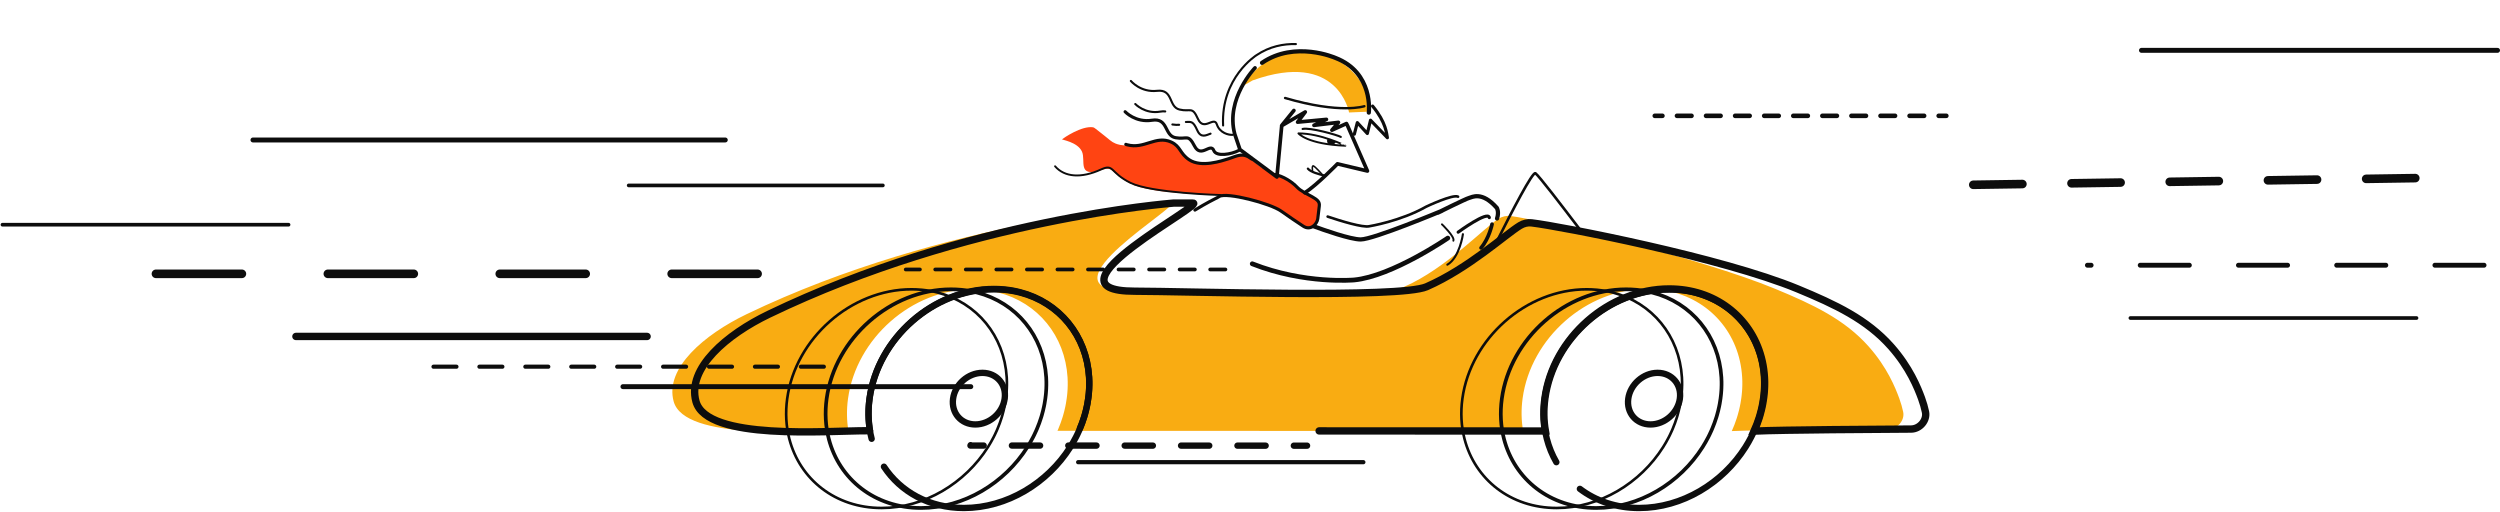 <svg width="2036" height="417" viewBox="0 0 2036 417" fill="none" xmlns="http://www.w3.org/2000/svg">
<path d="M1549.94 335.427C1549.22 332.067 1548.19 328.299 1546.73 324.349C1543.56 315.778 1537.04 299.3 1521.86 282.201C1502.26 260.115 1476.65 248.034 1445.93 235.307C1384.45 209.832 1254.23 178.826 1229.97 175.897C1226.83 175.518 1223.5 176.285 1220.57 178.051C1208.71 185.217 1178.02 218.467 1143.65 233.533C1121.77 243.12 960.626 237.159 920.851 237.159C839.372 237.159 969.145 163.666 952.731 165.358C952.671 165.367 952.628 165.371 952.624 165.371C949.544 165.733 769.574 178.046 607.947 255.92C573.694 272.425 541.215 299.791 548.627 326.938C557.435 359.192 655.939 350.699 687.837 350.794H689.951H690.942C689.542 342.529 689.378 333.756 690.623 324.668C697.368 275.487 742.703 235.622 791.875 235.622C794.571 235.622 797.22 235.742 799.826 235.975C800.157 236.005 800.485 236.035 800.816 236.07C801.803 236.169 802.78 236.285 803.749 236.419C804.081 236.462 804.404 236.509 804.731 236.556C805.334 236.647 805.937 236.742 806.54 236.845C806.829 236.892 807.117 236.944 807.402 236.996C808.259 237.155 809.112 237.323 809.956 237.504H809.96C811.015 237.732 812.062 237.978 813.096 238.245C813.1 238.24 813.1 238.24 813.104 238.245C845.2 246.527 867.359 273.476 869.409 307.311C869.482 308.478 869.525 309.654 869.547 310.838C869.568 311.764 869.564 312.69 869.551 313.625C869.538 314.62 869.504 315.623 869.456 316.627C869.439 317.045 869.413 317.462 869.387 317.884C869.344 318.612 869.288 319.349 869.224 320.085C869.198 320.447 869.159 320.809 869.12 321.175C869.099 321.425 869.073 321.675 869.043 321.929C868.948 322.825 868.84 323.725 868.715 324.625C868.522 326.033 868.302 327.433 868.044 328.828C867.906 329.574 867.764 330.319 867.609 331.059C867.118 333.424 866.532 335.758 865.869 338.067C865.705 338.644 865.533 339.217 865.356 339.785C864.37 342.998 863.211 346.151 861.902 349.235C861.674 349.782 861.437 350.32 861.196 350.863L1056.14 350.936C1120.61 350.962 1184.77 350.983 1240.43 351.005C1238.94 342.593 1238.75 333.635 1240.02 324.354C1246.76 275.172 1292.09 235.307 1341.27 235.307C1343.6 235.307 1345.9 235.398 1348.17 235.574C1349.19 235.652 1350.2 235.747 1351.2 235.863C1351.83 235.936 1352.46 236.014 1353.09 236.1C1353.72 236.186 1354.34 236.276 1354.96 236.375C1354.97 236.371 1354.97 236.371 1354.97 236.375C1355.85 236.513 1356.73 236.668 1357.59 236.836C1357.59 236.836 1357.6 236.836 1357.6 236.836C1392.37 243.547 1416.71 271.542 1418.81 307.126V307.13C1418.84 307.694 1418.87 308.263 1418.89 308.831C1418.89 308.836 1418.89 308.84 1418.89 308.84C1418.92 309.439 1418.93 310.037 1418.95 310.636C1418.95 310.937 1418.95 311.239 1418.95 311.54C1418.95 311.545 1418.95 311.545 1418.95 311.549C1418.96 312.186 1418.95 312.824 1418.95 313.466C1418.94 313.789 1418.93 314.112 1418.92 314.435C1418.92 314.439 1418.92 314.439 1418.92 314.443C1418.9 315.119 1418.88 315.796 1418.85 316.476C1418.83 316.816 1418.81 317.157 1418.79 317.501C1418.76 317.876 1418.74 318.255 1418.71 318.634C1418.68 319.009 1418.65 319.383 1418.62 319.758C1418.62 319.771 1418.62 319.784 1418.61 319.801C1418.59 320.137 1418.55 320.477 1418.52 320.818C1418.52 320.882 1418.51 320.942 1418.51 321.007C1418.47 321.356 1418.43 321.705 1418.39 322.054C1418.36 322.437 1418.31 322.82 1418.26 323.204C1418.21 323.587 1418.16 323.97 1418.11 324.354C1417.92 325.749 1417.69 327.14 1417.44 328.523C1417.27 329.444 1417.09 330.357 1416.89 331.27C1416.7 332.184 1416.49 333.097 1416.27 334.001C1415.93 335.358 1415.57 336.706 1415.18 338.045C1415.18 338.045 1415.18 338.045 1415.18 338.05C1414.92 338.941 1414.65 339.828 1414.36 340.711C1413.23 344.243 1411.89 347.701 1410.36 351.07C1410.36 351.07 1410.36 351.07 1410.36 351.07C1434.91 350.006 1513.08 349.571 1538.19 349.424C1545.41 349.381 1551.4 342.236 1549.94 335.427Z" fill="#F9AC12"/>
<path d="M879.461 348.92C880.771 345.837 881.929 342.684 882.915 339.471C883.092 338.902 883.26 338.33 883.428 337.752C884.091 335.444 884.677 333.11 885.168 330.745C885.323 330.004 885.465 329.259 885.603 328.514C885.857 327.119 886.081 325.719 886.275 324.31C886.4 323.41 886.507 322.51 886.602 321.614C886.632 321.36 886.658 321.11 886.68 320.861C886.718 320.495 886.753 320.133 886.783 319.771C886.848 319.034 886.904 318.298 886.947 317.57C886.973 317.148 886.998 316.73 887.016 316.312C887.063 315.309 887.097 314.305 887.11 313.311C887.123 312.376 887.123 311.45 887.106 310.524C887.089 309.34 887.041 308.164 886.968 306.997C884.914 273.161 862.759 246.213 830.659 237.93C830.655 237.926 830.655 237.926 830.651 237.93C829.617 237.663 828.566 237.418 827.515 237.19H827.511C826.667 237.009 825.814 236.841 824.957 236.681C824.672 236.63 824.38 236.578 824.095 236.531C823.492 236.427 822.889 236.332 822.286 236.242C821.959 236.195 821.636 236.147 821.304 236.104C820.335 235.971 819.358 235.854 818.371 235.755C818.04 235.721 817.712 235.691 817.381 235.661C814.775 235.428 812.126 235.307 809.43 235.307C760.253 235.307 714.919 275.173 708.178 324.354C706.916 333.558 707.093 342.443 708.544 350.794" stroke="#0D0D0D" stroke-width="5.168" stroke-miterlimit="10" stroke-linecap="round"/>
<path d="M1064.47 362.965C1060.89 362.965 1057.3 362.961 1053.71 362.961" stroke="#0D0D0D" stroke-width="5.168" stroke-linecap="round" stroke-linejoin="round"/>
<path d="M1030.74 362.953C955.031 362.922 880.039 362.892 812.587 362.866" stroke="#0D0D0D" stroke-width="5.168" stroke-linecap="round" stroke-linejoin="round" stroke-dasharray="22.96 22.96"/>
<path d="M801.105 362.862C797.491 362.862 793.904 362.858 790.337 362.858C790.393 362.741 790.441 362.634 790.492 362.522" stroke="#0D0D0D" stroke-width="5.168" stroke-linecap="round" stroke-linejoin="round"/>
<path d="M708.109 350.794H705.994C674.097 350.699 575.597 359.192 566.785 326.938C559.369 299.791 591.847 272.425 626.105 255.92C787.736 178.046 952.804 165.733 955.884 165.371C955.888 165.371 970.829 165.367 970.889 165.358C987.303 163.666 842.632 237.159 924.111 237.159C963.886 237.159 1139.92 243.12 1161.8 233.533C1196.18 218.467 1226.1 190.817 1237.96 183.65C1240.89 181.884 1244.22 181.117 1247.36 181.496C1271.63 184.425 1402.61 209.832 1464.09 235.307C1494.8 248.034 1520.42 260.115 1540.02 282.201C1555.2 299.3 1561.72 315.778 1564.89 324.349C1566.35 328.299 1567.38 332.067 1568.1 335.427C1569.56 342.236 1563.57 349.381 1556.35 349.424C1531.24 349.571 1453.07 350.006 1428.52 351.07C1428.52 351.07 1428.52 351.07 1428.52 351.07C1430.04 347.701 1431.38 344.243 1432.52 340.711C1432.81 339.828 1433.08 338.941 1433.34 338.05C1433.34 338.045 1433.34 338.045 1433.34 338.045C1433.73 336.706 1434.09 335.358 1434.42 334.001C1434.65 333.097 1434.86 332.184 1435.05 331.27C1435.25 330.357 1435.43 329.444 1435.6 328.523C1435.85 327.14 1436.07 325.749 1436.26 324.354C1436.32 323.97 1436.36 323.587 1436.41 323.204C1436.46 322.82 1436.51 322.437 1436.55 322.054C1436.59 321.705 1436.63 321.356 1436.66 321.007C1436.67 320.942 1436.68 320.882 1436.68 320.818C1436.72 320.477 1436.75 320.137 1436.77 319.801C1436.78 319.784 1436.78 319.771 1436.78 319.758C1436.81 319.383 1436.84 319.009 1436.87 318.634C1436.9 318.255 1436.92 317.876 1436.94 317.501C1436.97 317.157 1436.99 316.816 1437 316.476C1437.04 315.796 1437.06 315.119 1437.08 314.443C1437.08 314.439 1437.08 314.439 1437.08 314.435C1437.09 314.112 1437.1 313.789 1437.1 313.466C1437.11 312.824 1437.12 312.186 1437.11 311.549C1437.11 311.545 1437.11 311.545 1437.11 311.54C1437.11 311.239 1437.11 310.937 1437.1 310.636C1437.09 310.037 1437.07 309.439 1437.05 308.84C1437.05 308.84 1437.05 308.836 1437.05 308.831C1437.03 308.263 1437 307.694 1436.97 307.13V307.126C1434.87 271.542 1410.53 243.547 1375.76 236.836C1375.76 236.836 1375.75 236.836 1375.75 236.836C1374.88 236.668 1374.01 236.513 1373.13 236.375C1373.13 236.371 1373.12 236.371 1373.12 236.375C1372.5 236.276 1371.87 236.186 1371.25 236.1C1370.62 236.014 1369.99 235.936 1369.36 235.863C1368.36 235.747 1367.35 235.652 1366.33 235.574C1364.07 235.398 1361.77 235.307 1359.42 235.307C1310.25 235.307 1264.92 275.172 1258.18 324.354C1256.91 333.635 1257.09 342.593 1258.58 351.005C1202.93 350.983 1138.77 350.962 1074.3 350.936" stroke="#0D0D0D" stroke-width="6" stroke-miterlimit="10" stroke-linecap="round"/>
<path d="M719.893 380.073C733.395 400.565 756.756 413.706 784.988 413.706C820.029 413.706 853.124 393.463 871.687 364.033C873.328 361.436 874.852 358.766 876.256 356.035C876.605 355.359 876.946 354.674 877.277 353.99C877.768 352.978 878.246 351.957 878.698 350.927C878.953 350.363 879.198 349.799 879.435 349.23C880.744 346.147 881.903 342.994 882.889 339.781C883.066 339.213 883.234 338.64 883.402 338.063C884.065 335.754 884.651 333.42 885.142 331.055C885.297 330.314 885.439 329.569 885.577 328.824C885.831 327.429 886.055 326.029 886.249 324.621C886.373 323.72 886.481 322.82 886.576 321.924C886.606 321.67 886.632 321.42 886.653 321.171C886.692 320.805 886.727 320.443 886.757 320.081C886.821 319.345 886.877 318.608 886.92 317.88C886.946 317.458 886.972 317.04 886.989 316.623C887.037 315.619 887.071 314.616 887.084 313.621C887.097 312.686 887.097 311.76 887.08 310.834C887.063 309.65 887.015 308.474 886.942 307.307C884.888 273.471 862.733 246.523 830.637 238.24C830.633 238.236 830.633 238.236 830.629 238.24C829.591 237.973 828.544 237.728 827.493 237.5H827.489C826.645 237.319 825.792 237.151 824.935 236.991C824.651 236.94 824.358 236.888 824.073 236.841C823.47 236.737 822.867 236.642 822.264 236.552C821.941 236.505 821.614 236.457 821.282 236.414C820.313 236.281 819.336 236.164 818.349 236.065C818.018 236.031 817.69 236.001 817.359 235.971C814.753 235.738 812.104 235.617 809.408 235.617C760.231 235.617 714.897 275.483 708.156 324.664C706.575 336.198 707.256 347.223 709.862 357.34H709.866M794.317 345.673C782.714 345.673 774.595 336.267 776.189 324.664C777.778 313.061 788.476 303.65 800.079 303.65C811.682 303.65 819.797 313.061 818.207 324.664C816.618 336.267 805.92 345.673 794.317 345.673Z" stroke="#0D0D0D" stroke-width="5.168" stroke-miterlimit="10" stroke-linecap="round" stroke-linejoin="round"/>
<path d="M851.655 321.924C851.686 321.67 851.711 321.42 851.733 321.171C851.772 320.805 851.806 320.443 851.836 320.081C851.901 319.345 851.957 318.608 852 317.88C852.026 317.458 852.052 317.04 852.069 316.623C852.116 315.619 852.151 314.616 852.164 313.621C852.177 312.686 852.177 311.76 852.159 310.834C852.142 309.65 852.095 308.474 852.021 307.307C849.967 273.471 827.812 246.523 795.712 238.24C795.708 238.236 795.708 238.236 795.704 238.24C794.67 237.973 793.619 237.728 792.568 237.5H792.564C791.72 237.319 790.867 237.151 790.01 236.991C789.726 236.94 789.433 236.888 789.149 236.841C788.546 236.737 787.943 236.642 787.34 236.552C787.012 236.505 786.689 236.457 786.358 236.414C785.389 236.281 784.411 236.164 783.425 236.065C783.093 236.031 782.766 236.001 782.434 235.971C779.828 235.738 777.18 235.617 774.483 235.617C725.307 235.617 679.972 275.483 673.231 324.664C671.651 336.198 672.331 347.223 674.937 357.34H674.941C683.443 390.349 712.429 413.706 750.072 413.706C785.113 413.706 818.208 393.463 836.771 364.033C838.412 361.436 839.936 358.766 841.34 356.035C841.689 355.359 842.029 354.674 842.361 353.99C842.852 352.978 843.33 351.957 843.782 350.927C844.036 350.363 844.282 349.799 844.519 349.23C845.828 346.147 846.987 342.994 847.973 339.781C848.15 339.213 848.317 338.64 848.485 338.063C849.149 335.754 849.734 333.42 850.225 331.055C850.381 330.314 850.523 329.569 850.66 328.824C850.915 327.429 851.139 326.029 851.332 324.621C851.453 323.72 851.565 322.82 851.655 321.924Z" stroke="#0D0D0D" stroke-width="3.015" stroke-miterlimit="10" stroke-linecap="round"/>
<path d="M819.512 321.924C819.543 321.67 819.568 321.42 819.59 321.171C819.629 320.805 819.663 320.443 819.693 320.081C819.758 319.345 819.814 318.608 819.857 317.88C819.883 317.458 819.909 317.04 819.926 316.623C819.973 315.619 820.008 314.616 820.021 313.621C820.034 312.686 820.034 311.76 820.016 310.834C819.999 309.65 819.952 308.474 819.878 307.307C817.824 273.471 795.669 246.523 763.574 238.24C763.569 238.236 763.569 238.236 763.565 238.24C762.527 237.973 761.481 237.728 760.43 237.5H760.425C759.581 237.319 758.728 237.151 757.871 236.991C757.587 236.94 757.294 236.888 757.01 236.841C756.407 236.737 755.804 236.642 755.201 236.552C754.878 236.505 754.551 236.457 754.219 236.414C753.25 236.281 752.272 236.164 751.286 236.065C750.954 236.031 750.627 236.001 750.295 235.971C747.69 235.738 745.041 235.617 742.345 235.617C693.168 235.617 647.833 275.483 641.093 324.664C639.512 336.198 640.193 347.223 642.798 357.34H642.803C651.304 390.349 680.29 413.706 717.933 413.706C752.974 413.706 786.069 393.463 804.632 364.033C806.273 361.436 807.797 358.766 809.202 356.035C809.55 355.359 809.891 354.674 810.222 353.99C810.713 352.978 811.191 351.957 811.644 350.927C811.898 350.363 812.143 349.799 812.38 349.23C813.689 346.147 814.848 342.994 815.834 339.781C816.011 339.213 816.179 338.64 816.347 338.063C817.01 335.754 817.596 333.42 818.087 331.055C818.242 330.314 818.384 329.569 818.522 328.824C818.776 327.429 819 326.029 819.194 324.621C819.31 323.72 819.422 322.82 819.512 321.924Z" stroke="#0D0D0D" stroke-width="2.153" stroke-miterlimit="10" stroke-linecap="round" stroke-linejoin="round"/>
<path d="M1286.66 398.127C1299.63 407.956 1316.18 413.706 1334.86 413.706C1369.9 413.706 1402.99 393.463 1421.56 364.033C1423.2 361.436 1424.72 358.766 1426.12 356.035C1426.47 355.359 1426.81 354.674 1427.15 353.99C1427.64 352.978 1428.11 351.957 1428.57 350.927C1428.82 350.363 1429.07 349.799 1429.3 349.23C1430.61 346.147 1431.77 342.994 1432.76 339.781C1432.93 339.213 1433.1 338.64 1433.27 338.063C1433.93 335.754 1434.52 333.42 1435.01 331.055C1435.17 330.314 1435.31 329.569 1435.45 328.824C1435.7 327.429 1435.92 326.029 1436.12 324.621C1436.24 323.72 1436.35 322.82 1436.44 321.924C1436.47 321.67 1436.5 321.42 1436.52 321.171C1436.56 320.805 1436.6 320.443 1436.63 320.081C1436.69 319.345 1436.75 318.608 1436.79 317.88C1436.81 317.458 1436.84 317.04 1436.86 316.623C1436.91 315.619 1436.94 314.616 1436.95 313.621C1436.97 312.686 1436.97 311.76 1436.95 310.834C1436.93 309.65 1436.88 308.474 1436.81 307.307C1434.76 273.471 1412.6 246.523 1380.5 238.24C1380.5 238.236 1380.5 238.236 1380.49 238.24C1379.45 237.973 1378.41 237.728 1377.36 237.5H1377.35C1376.51 237.319 1375.66 237.151 1374.8 236.991C1374.51 236.94 1374.22 236.888 1373.94 236.841C1373.33 236.737 1372.73 236.642 1372.13 236.552C1371.81 236.505 1371.48 236.457 1371.15 236.414C1370.18 236.281 1369.2 236.164 1368.21 236.065C1367.88 236.031 1367.55 236.001 1367.22 235.971C1364.62 235.738 1361.97 235.617 1359.27 235.617C1310.1 235.617 1264.76 275.483 1258.02 324.664C1256.44 336.198 1257.12 347.223 1259.73 357.34H1259.73C1261.48 364.141 1264.11 370.537 1267.49 376.399M1344.19 345.673C1332.58 345.673 1324.46 336.267 1326.06 324.664C1327.65 313.061 1338.35 303.65 1349.95 303.65C1361.55 303.65 1369.67 313.061 1368.08 324.664C1366.48 336.267 1355.79 345.673 1344.19 345.673Z" stroke="#0D0D0D" stroke-width="5.168" stroke-miterlimit="10" stroke-linecap="round" stroke-linejoin="round"/>
<path d="M1401.52 321.924C1401.55 321.67 1401.58 321.42 1401.6 321.171C1401.64 320.805 1401.67 320.443 1401.7 320.081C1401.77 319.345 1401.83 318.608 1401.87 317.88C1401.89 317.458 1401.92 317.04 1401.94 316.623C1401.98 315.619 1402.02 314.616 1402.03 313.621C1402.04 312.686 1402.04 311.76 1402.03 310.834C1402.01 309.65 1401.96 308.474 1401.89 307.307C1399.84 273.471 1377.68 246.523 1345.58 238.24C1345.58 238.236 1345.58 238.236 1345.57 238.24C1344.53 237.973 1343.49 237.728 1342.44 237.5H1342.43C1341.59 237.319 1340.74 237.151 1339.88 236.991C1339.59 236.94 1339.3 236.888 1339.02 236.841C1338.41 236.737 1337.81 236.642 1337.21 236.552C1336.88 236.505 1336.56 236.457 1336.23 236.414C1335.26 236.281 1334.28 236.164 1333.29 236.065C1332.96 236.031 1332.63 236.001 1332.3 235.971C1329.7 235.738 1327.05 235.617 1324.35 235.617C1275.17 235.617 1229.84 275.483 1223.1 324.664C1221.52 336.198 1222.2 347.223 1224.81 357.34H1224.81C1233.31 390.349 1262.3 413.706 1299.94 413.706C1334.98 413.706 1368.08 393.463 1386.64 364.033C1388.28 361.436 1389.8 358.766 1391.21 356.035C1391.56 355.359 1391.9 354.674 1392.23 353.99C1392.72 352.978 1393.2 351.957 1393.65 350.927C1393.9 350.363 1394.15 349.799 1394.39 349.23C1395.7 346.147 1396.85 342.994 1397.84 339.781C1398.02 339.213 1398.19 338.64 1398.35 338.063C1399.02 335.754 1399.6 333.42 1400.09 331.055C1400.25 330.314 1400.39 329.569 1400.53 328.824C1400.78 327.429 1401.01 326.029 1401.2 324.621C1401.32 323.72 1401.43 322.82 1401.52 321.924Z" stroke="#0D0D0D" stroke-width="3.015" stroke-miterlimit="10" stroke-linecap="round"/>
<path d="M1369.38 321.924C1369.41 321.67 1369.44 321.42 1369.46 321.171C1369.5 320.805 1369.53 320.443 1369.56 320.081C1369.63 319.345 1369.68 318.608 1369.73 317.88C1369.75 317.458 1369.78 317.04 1369.79 316.623C1369.84 315.619 1369.88 314.616 1369.89 313.621C1369.9 312.686 1369.9 311.76 1369.88 310.834C1369.87 309.65 1369.82 308.474 1369.75 307.307C1367.69 273.471 1345.54 246.523 1313.44 238.24C1313.44 238.236 1313.44 238.236 1313.43 238.24C1312.4 237.973 1311.35 237.728 1310.3 237.5H1310.29C1309.45 237.319 1308.6 237.151 1307.74 236.991C1307.46 236.94 1307.16 236.888 1306.88 236.841C1306.28 236.737 1305.67 236.642 1305.07 236.552C1304.75 236.505 1304.42 236.457 1304.09 236.414C1303.12 236.281 1302.14 236.164 1301.15 236.065C1300.82 236.031 1300.5 236.001 1300.16 235.971C1297.56 235.738 1294.91 235.617 1292.21 235.617C1243.04 235.617 1197.7 275.483 1190.96 324.664C1189.38 336.198 1190.06 347.223 1192.67 357.34H1192.67C1201.17 390.349 1230.16 413.706 1267.8 413.706C1302.84 413.706 1335.94 393.463 1354.5 364.033C1356.14 361.436 1357.67 358.766 1359.07 356.035C1359.42 355.359 1359.76 354.674 1360.09 353.99C1360.58 352.978 1361.06 351.957 1361.51 350.927C1361.77 350.363 1362.01 349.799 1362.25 349.23C1363.56 346.147 1364.72 342.994 1365.7 339.781C1365.88 339.213 1366.05 338.64 1366.22 338.063C1366.88 335.754 1367.46 333.42 1367.96 331.055C1368.11 330.314 1368.25 329.569 1368.39 328.824C1368.64 327.429 1368.87 326.029 1369.06 324.621C1369.18 323.72 1369.29 322.82 1369.38 321.924Z" stroke="#0D0D0D" stroke-width="2.153" stroke-miterlimit="10" stroke-linecap="round" stroke-linejoin="round"/>
<path d="M878.053 376.399H1110.31" stroke="#0D0D0D" stroke-width="3.446" stroke-miterlimit="10" stroke-linecap="round"/>
<path d="M1585.08 94.328H1578.86" stroke="#0D0D0D" stroke-width="3.732" stroke-miterlimit="10" stroke-linecap="round"/>
<path d="M1567.01 94.328H1359.79" stroke="#0D0D0D" stroke-width="3.732" stroke-miterlimit="10" stroke-linecap="round" stroke-dasharray="11.84 11.84"/>
<path d="M1353.87 94.328H1347.65" stroke="#0D0D0D" stroke-width="3.732" stroke-miterlimit="10" stroke-linecap="round"/>
<path d="M997.997 219.462H737.612" stroke="#0D0D0D" stroke-width="3.015" stroke-miterlimit="10" stroke-linecap="round" stroke-dasharray="12.44 12.44"/>
<path d="M790.63 314.887H507.315" stroke="#0D0D0D" stroke-width="4" stroke-miterlimit="10" stroke-linecap="round"/>
<path d="M719 151H512" stroke="#0D0D0D" stroke-width="3" stroke-miterlimit="10" stroke-linecap="round"/>
<path d="M590.684 114H206" stroke="#0D0D0D" stroke-width="4" stroke-miterlimit="10" stroke-linecap="round"/>
<path d="M617 223L79 223" stroke="#0D0D0D" stroke-width="7" stroke-miterlimit="10" stroke-linecap="round" stroke-dasharray="70 70"/>
<path d="M353.036 298.641H680.997" stroke="#0D0D0D" stroke-width="3.367" stroke-miterlimit="10" stroke-linecap="round" stroke-dasharray="18.7 18.7"/>
<path d="M1098.68 91.606C1098.68 91.606 1089.87 40.53 1020.18 65.459L1011.61 70.321C1011.61 70.321 1030.7 37.485 1065.99 41.745C1101.28 46 1114.56 73.362 1114.35 83.699C1114.15 94.035 1113.35 90.995 1113.35 90.995L1098.68 91.606Z" fill="#F9AC12"/>
<path d="M1216.45 201.717C1232.61 169.445 1247.94 140.287 1250.39 141.08C1250.44 141.093 1250.46 141.11 1250.48 141.123C1253.06 142.893 1272.06 167.654 1285.99 186.006" stroke="#0D0D0D" stroke-width="2.153" stroke-miterlimit="10" stroke-linecap="round"/>
<path d="M1060.85 105.031C1066.48 103.532 1089.46 109.988 1091.94 111.504" stroke="#0D0D0D" stroke-width="1.717" stroke-miterlimit="10" stroke-linecap="round" stroke-linejoin="round"/>
<path d="M1057.45 108.627C1057.45 108.627 1064.57 117.461 1095.72 118.693C1095.72 118.697 1075.69 108.627 1057.45 108.627Z" stroke="#0D0D0D" stroke-width="1.589" stroke-miterlimit="10" stroke-linecap="round" stroke-linejoin="round"/>
<path d="M1081.07 113.197C1080.24 115.251 1081.17 117.362 1083.15 117.909C1085.13 118.456 1087.41 117.232 1088.24 115.178" fill="#0D0D0D"/>
<path d="M1078.68 142.967C1074.52 142.053 1067.37 140.137 1065.16 137.359" stroke="#0D0D0D" stroke-width="1.879" stroke-miterlimit="10" stroke-linecap="round" stroke-linejoin="round"/>
<path d="M1076.42 141.691C1076.42 141.691 1071.06 135.61 1069.61 135.123C1068.17 134.637 1068.98 139.749 1068.98 139.749" stroke="#0D0D0D" stroke-width="1.288" stroke-miterlimit="10" stroke-linecap="round" stroke-linejoin="round"/>
<path d="M1102.97 109.264L1105.4 99.871L1113.55 108.713L1116.15 97.89L1129.88 112.163C1129.23 109.118 1128.99 99.871 1117.85 86.394" stroke="#0D0D0D" stroke-width="2.584" stroke-miterlimit="10" stroke-linecap="round" stroke-linejoin="round"/>
<path d="M1111.13 86.494C1111.13 86.494 1091.88 93.122 1046.57 79.805" stroke="#0D0D0D" stroke-width="1.974" stroke-miterlimit="10" stroke-linecap="round" stroke-linejoin="round"/>
<path d="M996.097 102.175C994.189 63.124 1023.27 44.957 1023.27 44.957C1034.04 37.691 1045.4 35.633 1055.37 35.883" stroke="#0D0D0D" stroke-width="1.723" stroke-miterlimit="10" stroke-linecap="round" stroke-linejoin="round"/>
<path d="M920.976 65.945C920.976 65.945 928.918 75.472 942.321 73.969C955.724 72.466 951.413 87.015 960.587 89.207C969.76 91.399 970.829 86.171 975.601 96.813C980.373 107.456 988.689 94.229 990.994 101.267C993.298 108.304 1000.68 110.113 1003.95 109.799" stroke="#0D0D0D" stroke-width="1.723" stroke-miterlimit="10" stroke-linecap="round" stroke-linejoin="round"/>
<path d="M965.803 99.341C970.118 99.294 971.587 98.368 975.106 106.207C978.086 112.852 982.471 110.022 985.852 108.855" stroke="#0D0D0D" stroke-width="1.723" stroke-miterlimit="10" stroke-linecap="round" stroke-linejoin="round"/>
<path d="M954.794 101.378C957.077 101.766 958.834 101.736 960.268 101.624" stroke="#0D0D0D" stroke-width="1.723" stroke-miterlimit="10" stroke-linecap="round" stroke-linejoin="round"/>
<path d="M924.572 84.719C924.572 84.719 932.562 93.122 944.974 90.895C946.525 90.615 947.834 90.59 948.954 90.758" stroke="#0D0D0D" stroke-width="1.723" stroke-miterlimit="10" stroke-linecap="round" stroke-linejoin="round"/>
<path d="M916.312 91.007C916.312 91.007 924.788 100.069 938.187 97.924C951.585 95.775 948.002 110.423 957.34 112.146C966.677 113.873 967.482 108.631 972.832 118.959C978.181 129.283 985.86 115.755 988.539 122.625C990.555 127.793 1002.72 125.795 1009.03 122.461" stroke="#0D0D0D" stroke-width="2.584" stroke-miterlimit="10" stroke-linecap="round" stroke-linejoin="round"/>
<path d="M1219.2 177.943C1221 172.383 1219.01 169.295 1219.01 169.295C1206.75 155.396 1198.78 160.646 1196.28 161.262C1193.78 161.878 1170.8 173.309 1170.8 173.309L1174.36 171.65C1174.36 171.65 1118.53 195.003 1108.15 195.003C1099.71 195.003 1077.66 187.164 1069.7 184.231" stroke="#0D0D0D" stroke-width="3.446" stroke-miterlimit="10" stroke-linecap="round" stroke-linejoin="round"/>
<path d="M1174.33 182.689C1174.33 182.689 1185.14 193.069 1183.62 196.032" stroke="#0D0D0D" stroke-width="1.575" stroke-miterlimit="10" stroke-linecap="round" stroke-linejoin="round"/>
<path d="M1187.54 189.064C1187.54 189.064 1211.85 171.272 1212.89 177.202" stroke="#0D0D0D" stroke-width="2.584" stroke-miterlimit="10" stroke-linecap="round" stroke-linejoin="round"/>
<path d="M1081.25 176.397C1091.99 179.998 1109.92 185.528 1115.18 184.257C1115.18 184.257 1140.57 180.178 1161.47 168.321C1161.47 168.321 1183.28 157.942 1187.42 160.168" stroke="#0D0D0D" stroke-width="2.153" stroke-miterlimit="10" stroke-linecap="round" stroke-linejoin="round"/>
<path d="M1179.1 193.892C1179.1 193.892 1133.69 225.027 1102.88 227.99C1102.88 227.99 1062.6 231.724 1019.84 214.823" stroke="#0D0D0D" stroke-width="3.876" stroke-miterlimit="10" stroke-linecap="round" stroke-linejoin="round"/>
<path d="M1191.39 190.735C1191.39 190.735 1188.8 209.638 1178.72 215.568" stroke="#0D0D0D" stroke-width="1.723" stroke-miterlimit="10" stroke-linecap="round" stroke-linejoin="round"/>
<path d="M896.805 108.412C903.658 113.714 904.872 115.436 908.451 116.883C910.389 117.667 913.469 118.555 917.914 118.412C936.287 119.067 941.244 110.458 953.799 116.186C961.573 119.73 960.608 125.446 968.494 130.661C978.194 137.079 990.873 131.984 1000.3 129.843C1000.56 129.783 1000.81 129.688 1001.04 129.555C1003.04 128.426 1013.43 122.961 1017.87 128.611C1017.97 128.745 1018.09 128.874 1018.21 128.986C1025.66 135.632 1027.65 136.687 1028 136.377C1028.62 135.825 1029.57 135.877 1030.35 136.161C1033.27 137.225 1037.51 142.635 1037.84 142.682C1045 143.69 1052.79 149.233 1056.08 152.76C1059.38 156.288 1064.17 158.303 1068.61 160.823C1073.05 163.343 1074.85 165.104 1074.4 168.382C1073.95 171.659 1073.78 174.175 1073.16 178.71C1072.54 183.245 1067.25 188.788 1061.27 184.757C1055.28 180.725 1049 177.301 1043.55 172.663C1036.89 166.999 1015.16 162.421 1013.5 162.076C1013.43 162.063 1013.37 162.046 1013.3 162.029C1012.08 161.68 999.573 158.196 987.187 158.346C987.135 158.346 987.083 158.346 987.032 158.342C978.383 157.864 937.471 157.838 920.558 149.427C903.597 140.989 908.029 134.899 896.68 138.539C877.032 144.836 884.418 130.769 881.167 123.482C877.609 115.51 864.417 113.912 864.96 113.434C865.998 112.521 880.943 102.167 890.31 103.691C891.167 103.833 893.002 105.47 896.805 108.412Z" fill="#FF4412"/>
<path d="M1215.12 182.582C1215.12 182.582 1212.8 194.072 1206.18 201.855" stroke="#0D0D0D" stroke-width="3.015" stroke-miterlimit="10" stroke-linecap="round" stroke-linejoin="round"/>
<path d="M994.285 158.846C994.285 158.846 937.549 157.3 920.584 148.876C903.623 140.451 907.418 133.104 896.706 138.005C880.495 145.417 866.932 144.306 859.257 135.412" stroke="#0D0D0D" stroke-width="1.575" stroke-miterlimit="10" stroke-linecap="round" stroke-linejoin="round"/>
<path d="M1019.22 129.434C1011.99 123.809 1007.62 127.052 1000.74 129.231C994.822 131.105 978.37 136.644 968.529 130.144C960.643 124.933 961.607 119.231 953.833 115.69C941.274 109.971 931.963 121.754 917.948 117.913C917.577 117.809 917.216 117.702 916.867 117.59" stroke="#0D0D0D" stroke-width="2.584" stroke-miterlimit="10" stroke-linecap="round" stroke-linejoin="round"/>
<path d="M973.146 171.074C982.07 165.612 989.551 161.818 991.842 160.685C992.23 160.496 992.583 160.255 992.949 160.022C998.733 156.331 1034.61 165.552 1043.58 172.077C1049.38 176.298 1055.31 180.127 1061.3 184.154C1067.29 188.181 1072.57 182.646 1073.19 178.115C1073.81 173.585 1073.98 171.074 1074.43 167.8C1074.88 164.531 1073.08 162.77 1068.64 160.255C1064.2 157.739 1059.41 155.728 1056.11 152.205C1052.82 148.682 1045.03 143.147 1037.87 142.144" stroke="#0D0D0D" stroke-width="2.584" stroke-miterlimit="10" stroke-linecap="round" stroke-linejoin="round"/>
<path d="M1114.76 91.692C1114.76 91.692 1118.9 59.136 1087.43 47.098C1087.43 47.098 1054.67 32.747 1027.8 51.155" stroke="#0D0D0D" stroke-width="3.446" stroke-miterlimit="10" stroke-linecap="round" stroke-linejoin="round"/>
<path d="M1022.08 55.29C1022.08 55.29 997.842 80.266 1005.57 109.209L1009.82 121.78L1039.91 144.125L1043.86 102.145L1053.74 89.982L1043.78 102.399L1062.99 91.201L1056.78 99.462L1080.23 97.24L1070.11 102.055L1090.01 99.669L1084.71 105.991L1096.57 100.629L1097.42 102.33L1113.63 139.262L1089.21 133.439C1089.21 133.439 1072.43 150.736 1062.69 156.96" stroke="#0D0D0D" stroke-width="3" stroke-miterlimit="10" stroke-linecap="round" stroke-linejoin="round"/>
<path d="M527 274L241 274" stroke="#0D0D0D" stroke-width="6" stroke-miterlimit="10" stroke-linecap="round"/>
<path d="M2034 41L1744 41" stroke="#0D0D0D" stroke-width="4" stroke-miterlimit="10" stroke-linecap="round"/>
<path d="M2023 216H1700" stroke="#0D0D0D" stroke-width="4" stroke-miterlimit="10" stroke-linecap="round" stroke-dasharray="40 40"/>
<path d="M1968 259H1735" stroke="#0D0D0D" stroke-width="3" stroke-miterlimit="10" stroke-linecap="round"/>
<path d="M235 183H2" stroke="#0D0D0D" stroke-width="3" stroke-miterlimit="10" stroke-linecap="round"/>
<path d="M1967 145.06L1573 151" stroke="#0D0D0D" stroke-width="7" stroke-miterlimit="10" stroke-linecap="round" stroke-dasharray="40 40"/>
</svg>
